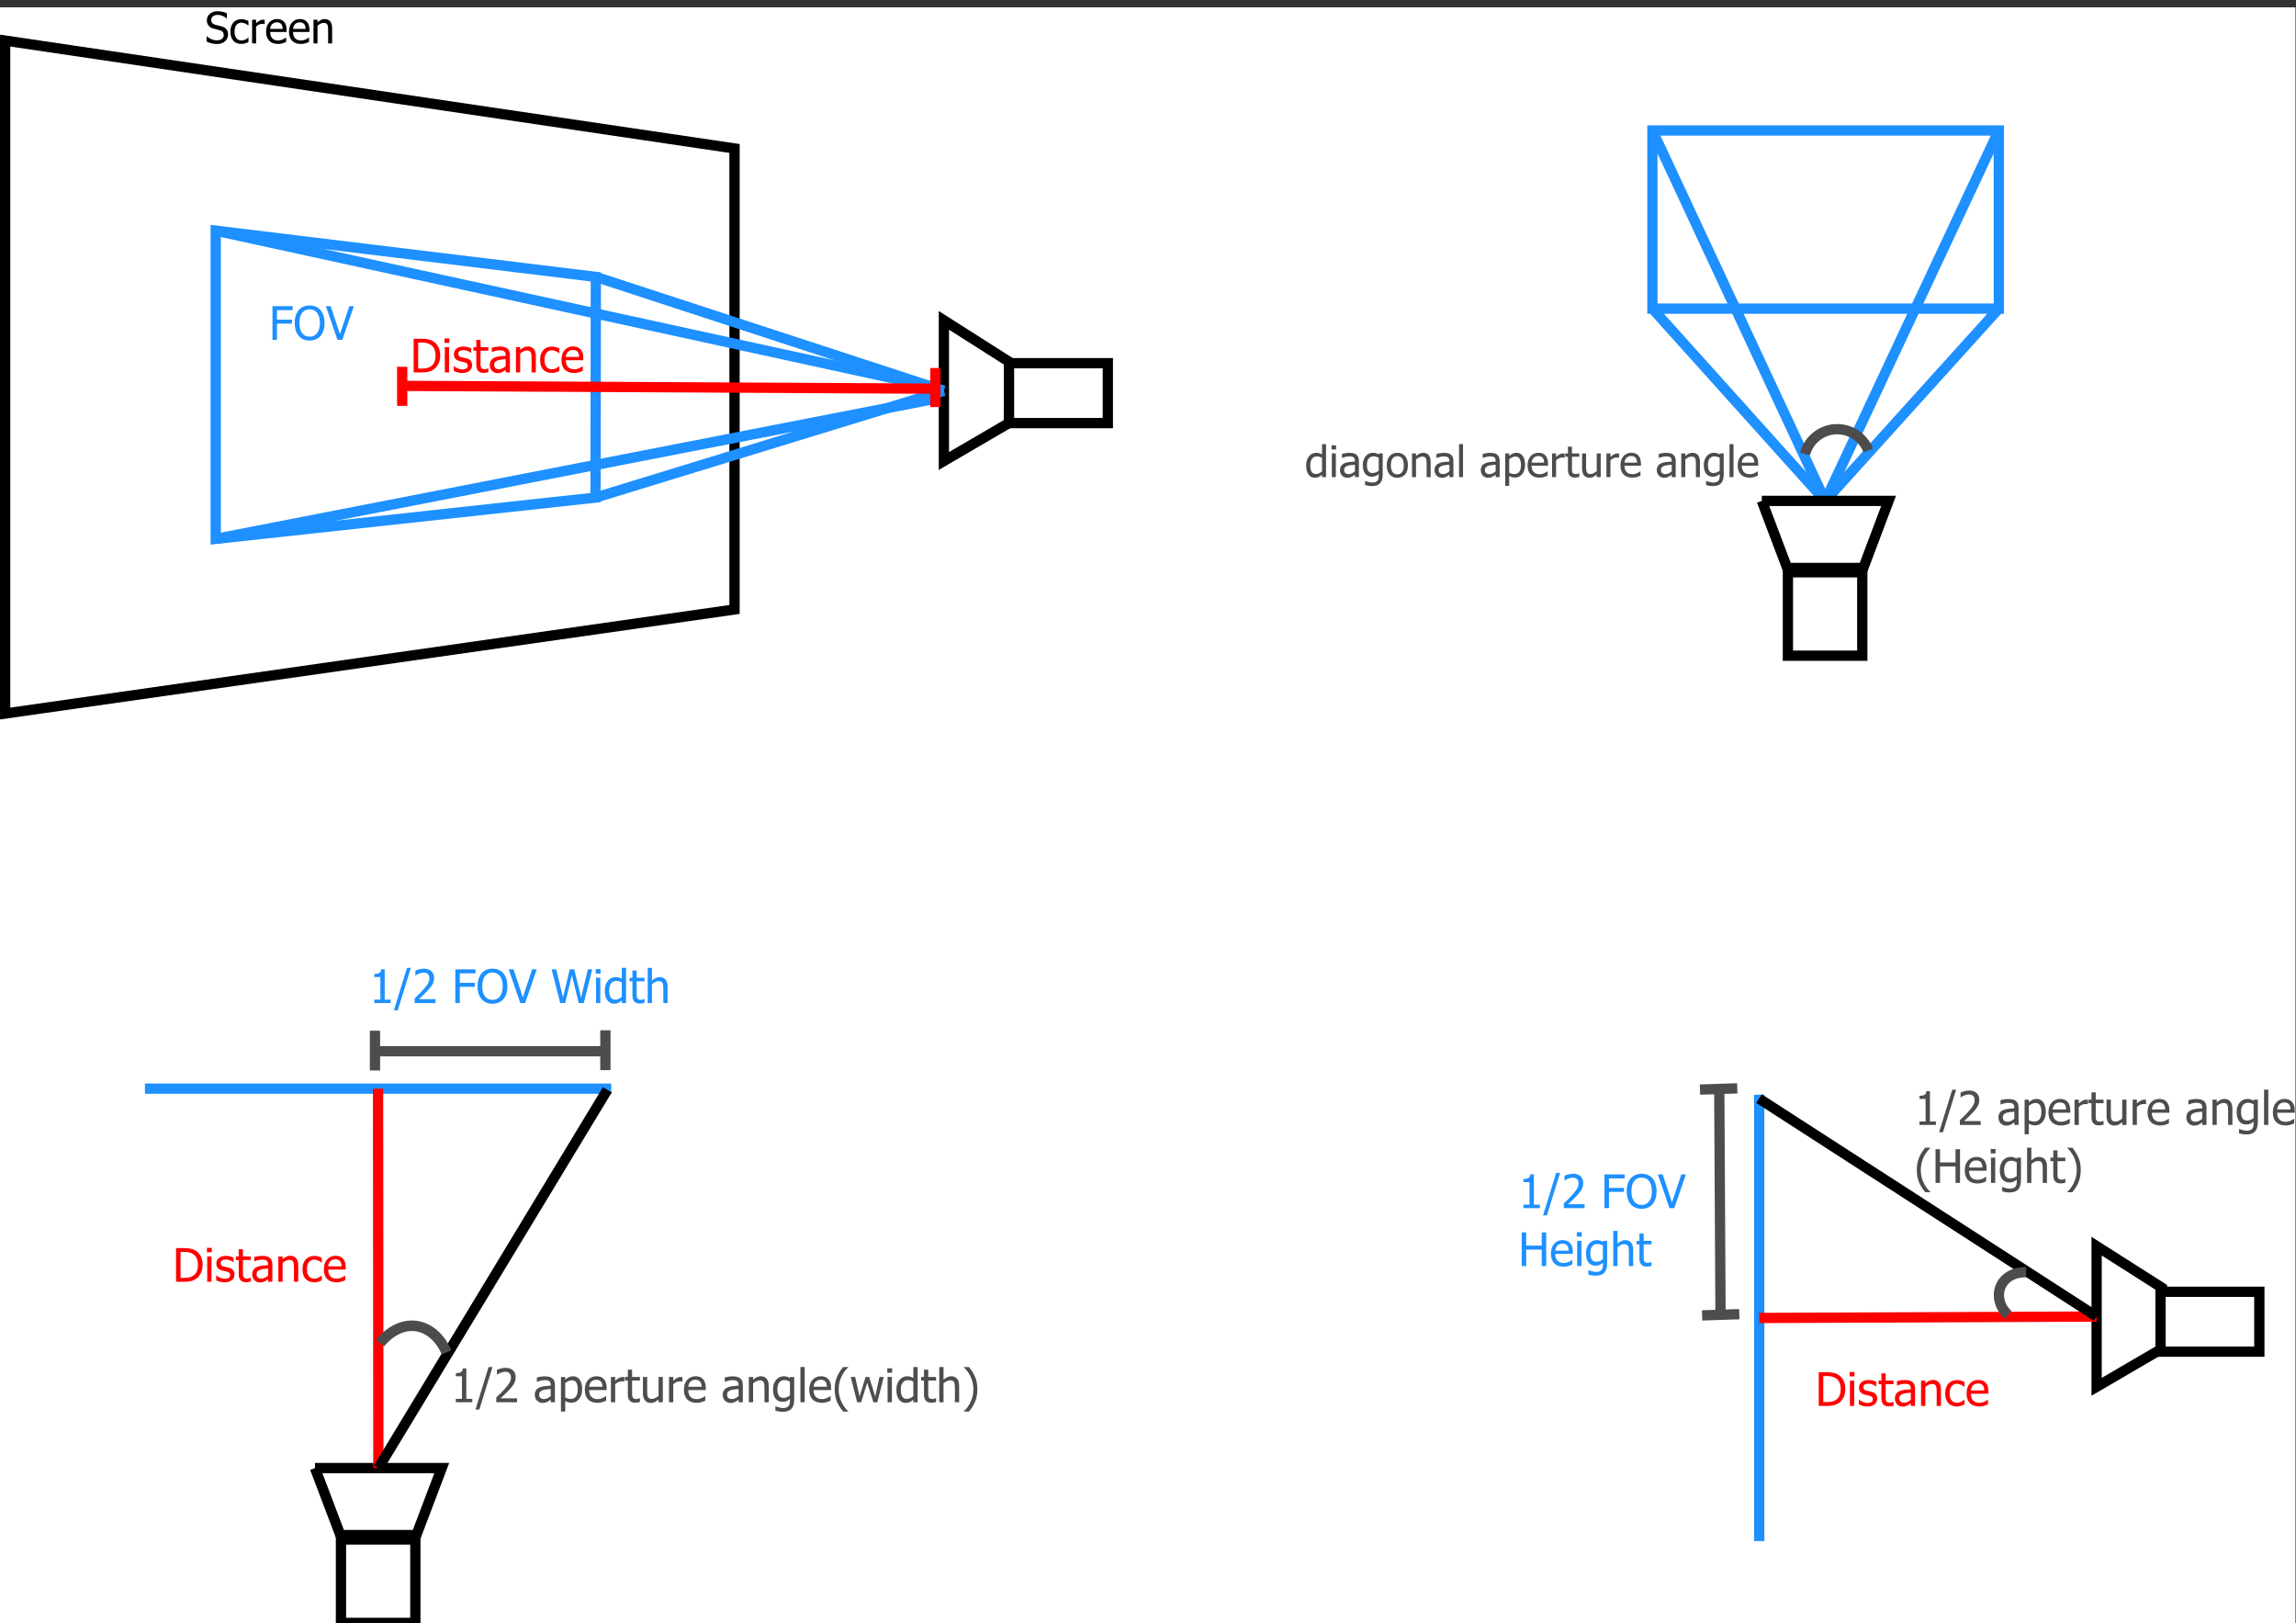 <?xml version="1.0" encoding="UTF-8" standalone="no"?>
<svg
   xmlns:dc="http://purl.org/dc/elements/1.1/"
   xmlns:cc="http://creativecommons.org/ns#"
   xmlns:rdf="http://www.w3.org/1999/02/22-rdf-syntax-ns#"
   xmlns:svg="http://www.w3.org/2000/svg"
   xmlns="http://www.w3.org/2000/svg"
   xmlns:xlink="http://www.w3.org/1999/xlink"
   xmlns:sodipodi="http://sodipodi.sourceforge.net/DTD/sodipodi-0.dtd"
   xmlns:inkscape="http://www.inkscape.org/namespaces/inkscape"
   width="447pt"
   height="316pt"
   viewBox="0 0 447 316"
   version="1.1"
   id="svg499"
   sodipodi:docname="distanceandangles.svg"
   inkscape:version="0.92.1 r15371">
  <rect x="0" y="0" width="447" height="316" fill="#333333" stroke="none"/>
  <sodipodi:namedview
     pagecolor="#ffffff"
     bordercolor="#666666"
     borderopacity="1"
     objecttolerance="10"
     gridtolerance="10"
     guidetolerance="10"
     inkscape:pageopacity="0"
     inkscape:pageshadow="2"
     inkscape:window-width="1920"
     inkscape:window-height="1017"
     id="namedview501"
     showgrid="false"
     inkscape:zoom="1.5842772"
     inkscape:cx="285.34753"
     inkscape:cy="202.71382"
     inkscape:window-x="1912"
     inkscape:window-y="-8"
     inkscape:window-maximized="1"
     inkscape:current-layer="surface364253" />
  <defs
     id="defs130">
    <g
       id="g128">
      <symbol
         overflow="visible"
         id="glyph0-0">
        <path
           style="stroke:none;"
           d="M 4.59 -5.785 L 1.539 -5.785 L 1.539 -3.934 L 4.465 -3.934 L 4.465 -3.16 L 1.539 -3.16 L 1.539 0 L 0.664 0 L 0.664 -6.559 L 4.59 -6.559 Z M 4.59 -5.785 "
           id="path2" />
      </symbol>
      <symbol
         overflow="visible"
         id="glyph0-1">
        <path
           style="stroke:none;"
           d="M 5.305 -5.809 C 5.551 -5.516 5.746 -5.16 5.887 -4.734 C 6.023 -4.309 6.094 -3.82 6.094 -3.277 C 6.094 -2.742 6.023 -2.262 5.891 -1.836 C 5.75 -1.406 5.555 -1.047 5.305 -0.758 C 5.031 -0.449 4.719 -0.227 4.367 -0.082 C 4.008 0.062 3.617 0.133 3.191 0.137 C 2.742 0.133 2.34 0.062 1.988 -0.086 C 1.629 -0.234 1.324 -0.457 1.074 -0.758 C 0.816 -1.047 0.625 -1.406 0.492 -1.832 C 0.355 -2.258 0.285 -2.738 0.289 -3.277 C 0.285 -3.824 0.355 -4.309 0.492 -4.73 C 0.629 -5.145 0.824 -5.504 1.078 -5.809 C 1.328 -6.094 1.633 -6.316 1.992 -6.469 C 2.348 -6.617 2.746 -6.691 3.191 -6.695 C 3.633 -6.691 4.035 -6.613 4.395 -6.461 C 4.754 -6.305 5.055 -6.086 5.305 -5.809 Z M 5.188 -3.277 C 5.184 -3.707 5.137 -4.094 5.043 -4.43 C 4.945 -4.766 4.812 -5.043 4.648 -5.266 C 4.469 -5.488 4.262 -5.656 4.02 -5.773 C 3.773 -5.883 3.496 -5.941 3.195 -5.945 C 2.875 -5.941 2.598 -5.887 2.363 -5.777 C 2.121 -5.668 1.914 -5.496 1.734 -5.266 C 1.562 -5.039 1.43 -4.758 1.336 -4.422 C 1.242 -4.082 1.195 -3.699 1.199 -3.277 C 1.195 -2.414 1.375 -1.758 1.738 -1.301 C 2.098 -0.844 2.582 -0.613 3.195 -0.617 C 3.797 -0.613 4.281 -0.844 4.645 -1.301 C 5.004 -1.758 5.184 -2.414 5.188 -3.277 Z M 5.188 -3.277 "
           id="path5" />
      </symbol>
      <symbol
         overflow="visible"
         id="glyph0-2">
        <path
           style="stroke:none;"
           d="M 5.418 -6.559 L 3.164 0 L 2.219 0 L -0.035 -6.559 L 0.898 -6.559 L 2.715 -1.113 L 4.531 -6.559 Z M 5.418 -6.559 "
           id="path8" />
      </symbol>
      <symbol
         overflow="visible"
         id="glyph0-3">
        <path
           style="stroke:none;"
           d="M 5.84 -3.273 C 5.836 -2.672 5.715 -2.133 5.473 -1.652 C 5.23 -1.168 4.906 -0.789 4.5 -0.523 C 4.164 -0.312 3.824 -0.176 3.484 -0.105 C 3.141 -0.035 2.703 0 2.176 0 L 0.664 0 L 0.664 -6.559 L 2.16 -6.559 C 2.773 -6.555 3.258 -6.508 3.609 -6.418 C 3.961 -6.324 4.258 -6.199 4.508 -6.039 C 4.926 -5.758 5.254 -5.387 5.488 -4.926 C 5.719 -4.461 5.836 -3.91 5.84 -3.273 Z M 4.93 -3.285 C 4.926 -3.789 4.844 -4.219 4.68 -4.578 C 4.512 -4.934 4.262 -5.215 3.934 -5.414 C 3.699 -5.555 3.453 -5.656 3.188 -5.719 C 2.922 -5.781 2.594 -5.812 2.203 -5.812 L 1.539 -5.812 L 1.539 -0.75 L 2.203 -0.75 C 2.59 -0.75 2.926 -0.777 3.219 -0.84 C 3.508 -0.898 3.777 -1.016 4.02 -1.184 C 4.32 -1.387 4.547 -1.66 4.699 -2.004 C 4.852 -2.348 4.926 -2.773 4.93 -3.285 Z M 4.93 -3.285 "
           id="path11" />
      </symbol>
      <symbol
         overflow="visible"
         id="glyph0-4">
        <path
           style="stroke:none;"
           d="M 1.445 0 L 0.617 0 L 0.617 -4.922 L 1.445 -4.922 Z M 1.504 -5.746 L 0.559 -5.746 L 0.559 -6.605 L 1.504 -6.605 Z M 1.504 -5.746 "
           id="path14" />
      </symbol>
      <symbol
         overflow="visible"
         id="glyph0-5">
        <path
           style="stroke:none;"
           d="M 1.93 0.117 C 1.598 0.117 1.293 0.074 1.008 -0.012 C 0.719 -0.098 0.48 -0.191 0.297 -0.297 L 0.297 -1.227 L 0.34 -1.227 C 0.41 -1.164 0.492 -1.102 0.586 -1.039 C 0.68 -0.969 0.805 -0.898 0.969 -0.828 C 1.105 -0.758 1.262 -0.703 1.434 -0.656 C 1.602 -0.605 1.777 -0.578 1.961 -0.582 C 2.09 -0.578 2.23 -0.594 2.383 -0.629 C 2.531 -0.656 2.645 -0.695 2.719 -0.746 C 2.82 -0.809 2.891 -0.883 2.938 -0.961 C 2.98 -1.035 3.004 -1.148 3.008 -1.305 C 3.004 -1.496 2.953 -1.645 2.848 -1.746 C 2.738 -1.848 2.547 -1.93 2.277 -2 C 2.172 -2.023 2.035 -2.055 1.863 -2.09 C 1.691 -2.125 1.531 -2.164 1.391 -2.207 C 1.012 -2.312 0.738 -2.48 0.57 -2.711 C 0.398 -2.938 0.316 -3.215 0.316 -3.539 C 0.316 -3.98 0.48 -4.34 0.816 -4.621 C 1.148 -4.898 1.598 -5.039 2.156 -5.039 C 2.426 -5.039 2.699 -5.004 2.977 -4.938 C 3.254 -4.867 3.484 -4.781 3.676 -4.684 L 3.676 -3.797 L 3.629 -3.797 C 3.414 -3.965 3.18 -4.098 2.922 -4.195 C 2.66 -4.289 2.398 -4.336 2.137 -4.34 C 1.859 -4.336 1.629 -4.277 1.445 -4.168 C 1.254 -4.051 1.16 -3.879 1.164 -3.648 C 1.16 -3.441 1.215 -3.289 1.328 -3.188 C 1.438 -3.086 1.617 -3 1.867 -2.938 C 1.988 -2.902 2.125 -2.871 2.281 -2.844 C 2.43 -2.809 2.59 -2.773 2.758 -2.734 C 3.121 -2.641 3.395 -2.488 3.578 -2.281 C 3.762 -2.066 3.855 -1.781 3.855 -1.418 C 3.855 -1.207 3.812 -1.004 3.73 -0.816 C 3.645 -0.621 3.523 -0.461 3.363 -0.332 C 3.184 -0.18 2.984 -0.07 2.766 0.004 C 2.543 0.078 2.262 0.117 1.93 0.117 Z M 1.93 0.117 "
           id="path17" />
      </symbol>
      <symbol
         overflow="visible"
         id="glyph0-6">
        <path
           style="stroke:none;"
           d="M 2.09 0.098 C 1.633 0.094 1.281 -0.031 1.031 -0.289 C 0.777 -0.543 0.648 -0.949 0.652 -1.508 L 0.652 -4.234 L 0.094 -4.234 L 0.094 -4.922 L 0.652 -4.922 L 0.652 -6.336 L 1.48 -6.336 L 1.48 -4.922 L 3.004 -4.922 L 3.004 -4.234 L 1.48 -4.234 L 1.48 -1.895 C 1.477 -1.641 1.48 -1.449 1.492 -1.316 C 1.5 -1.18 1.535 -1.055 1.594 -0.938 C 1.641 -0.836 1.719 -0.758 1.836 -0.707 C 1.945 -0.652 2.098 -0.625 2.293 -0.629 C 2.422 -0.625 2.551 -0.645 2.68 -0.688 C 2.805 -0.727 2.898 -0.762 2.957 -0.789 L 3.004 -0.789 L 3.004 -0.043 C 2.844 0.004 2.688 0.035 2.531 0.059 C 2.371 0.082 2.223 0.094 2.09 0.098 Z M 2.09 0.098 "
           id="path20" />
      </symbol>
      <symbol
         overflow="visible"
         id="glyph0-7">
        <path
           style="stroke:none;"
           d="M 3.348 -1.211 L 3.348 -2.578 C 3.148 -2.559 2.902 -2.531 2.602 -2.504 C 2.297 -2.469 2.051 -2.426 1.871 -2.375 C 1.648 -2.305 1.469 -2.203 1.324 -2.062 C 1.18 -1.922 1.105 -1.727 1.109 -1.48 C 1.105 -1.195 1.188 -0.98 1.348 -0.84 C 1.504 -0.691 1.734 -0.621 2.043 -0.625 C 2.305 -0.621 2.543 -0.676 2.754 -0.793 C 2.965 -0.902 3.16 -1.043 3.348 -1.211 Z M 3.348 -0.523 C 3.277 -0.469 3.188 -0.398 3.074 -0.312 C 2.961 -0.219 2.852 -0.148 2.75 -0.102 C 2.598 -0.023 2.457 0.031 2.324 0.074 C 2.188 0.113 1.996 0.133 1.75 0.137 C 1.543 0.133 1.352 0.094 1.172 0.02 C 0.988 -0.059 0.828 -0.16 0.691 -0.301 C 0.559 -0.434 0.449 -0.602 0.371 -0.801 C 0.289 -0.996 0.25 -1.203 0.254 -1.426 C 0.25 -1.762 0.324 -2.055 0.469 -2.297 C 0.613 -2.535 0.84 -2.723 1.156 -2.867 C 1.43 -2.992 1.758 -3.082 2.133 -3.129 C 2.508 -3.176 2.91 -3.211 3.348 -3.238 L 3.348 -3.398 C 3.344 -3.59 3.316 -3.742 3.258 -3.863 C 3.199 -3.98 3.117 -4.074 3.016 -4.141 C 2.906 -4.207 2.777 -4.25 2.625 -4.273 C 2.473 -4.293 2.316 -4.305 2.156 -4.309 C 1.961 -4.305 1.734 -4.277 1.48 -4.223 C 1.219 -4.164 0.961 -4.082 0.703 -3.973 L 0.656 -3.973 L 0.656 -4.816 C 0.809 -4.859 1.027 -4.906 1.312 -4.961 C 1.598 -5.012 1.879 -5.039 2.16 -5.039 C 2.492 -5.039 2.777 -5.012 3.012 -4.961 C 3.246 -4.906 3.453 -4.812 3.641 -4.676 C 3.812 -4.539 3.945 -4.363 4.039 -4.148 C 4.125 -3.934 4.172 -3.672 4.172 -3.367 L 4.172 0 L 3.348 0 Z M 3.348 -0.523 "
           id="path23" />
      </symbol>
      <symbol
         overflow="visible"
         id="glyph0-8">
        <path
           style="stroke:none;"
           d="M 4.469 0 L 3.641 0 L 3.641 -2.801 C 3.637 -3.027 3.625 -3.238 3.605 -3.434 C 3.582 -3.629 3.543 -3.785 3.48 -3.902 C 3.41 -4.027 3.316 -4.117 3.199 -4.18 C 3.078 -4.234 2.914 -4.266 2.707 -4.27 C 2.5 -4.266 2.285 -4.211 2.07 -4.102 C 1.848 -3.992 1.633 -3.848 1.426 -3.676 L 1.426 0 L 0.598 0 L 0.598 -4.922 L 1.426 -4.922 L 1.426 -4.375 C 1.668 -4.594 1.914 -4.762 2.156 -4.883 C 2.398 -4.996 2.652 -5.055 2.922 -5.059 C 3.402 -5.055 3.781 -4.895 4.059 -4.578 C 4.328 -4.258 4.465 -3.797 4.469 -3.195 Z M 4.469 0 "
           id="path26" />
      </symbol>
      <symbol
         overflow="visible"
         id="glyph0-9">
        <path
           style="stroke:none;"
           d="M 2.555 0.109 C 2.215 0.105 1.902 0.055 1.625 -0.047 C 1.34 -0.148 1.098 -0.305 0.898 -0.52 C 0.691 -0.727 0.535 -0.992 0.426 -1.316 C 0.312 -1.637 0.258 -2.016 0.262 -2.453 C 0.258 -2.883 0.316 -3.254 0.434 -3.57 C 0.551 -3.883 0.703 -4.148 0.898 -4.367 C 1.09 -4.578 1.332 -4.742 1.625 -4.859 C 1.91 -4.973 2.223 -5.031 2.555 -5.035 C 2.824 -5.031 3.082 -4.996 3.336 -4.922 C 3.586 -4.844 3.812 -4.754 4.008 -4.656 L 4.008 -3.727 L 3.961 -3.727 C 3.898 -3.773 3.82 -3.828 3.73 -3.898 C 3.637 -3.961 3.527 -4.027 3.398 -4.098 C 3.281 -4.152 3.145 -4.203 2.992 -4.25 C 2.832 -4.289 2.684 -4.312 2.543 -4.316 C 2.113 -4.312 1.766 -4.148 1.508 -3.828 C 1.242 -3.5 1.113 -3.043 1.117 -2.453 C 1.113 -1.871 1.238 -1.418 1.492 -1.094 C 1.742 -0.77 2.094 -0.609 2.543 -0.609 C 2.812 -0.609 3.066 -0.664 3.312 -0.773 C 3.555 -0.883 3.773 -1.027 3.961 -1.207 L 4.008 -1.207 L 4.008 -0.277 C 3.926 -0.234 3.82 -0.188 3.699 -0.137 C 3.574 -0.082 3.465 -0.043 3.367 -0.02 C 3.223 0.023 3.098 0.051 2.988 0.074 C 2.875 0.094 2.73 0.105 2.555 0.109 Z M 2.555 0.109 "
           id="path29" />
      </symbol>
      <symbol
         overflow="visible"
         id="glyph0-10">
        <path
           style="stroke:none;"
           d="M 2.734 0.113 C 1.949 0.109 1.34 -0.105 0.91 -0.547 C 0.473 -0.984 0.258 -1.613 0.262 -2.434 C 0.258 -3.23 0.469 -3.871 0.891 -4.348 C 1.309 -4.82 1.855 -5.055 2.539 -5.059 C 2.84 -5.055 3.109 -5.012 3.348 -4.926 C 3.578 -4.836 3.785 -4.699 3.965 -4.512 C 4.141 -4.324 4.277 -4.094 4.371 -3.82 C 4.465 -3.547 4.512 -3.215 4.512 -2.824 L 4.512 -2.375 L 1.102 -2.375 C 1.102 -1.797 1.242 -1.359 1.531 -1.062 C 1.816 -0.758 2.215 -0.609 2.727 -0.609 C 2.906 -0.609 3.086 -0.629 3.262 -0.668 C 3.434 -0.707 3.59 -0.758 3.734 -0.828 C 3.883 -0.891 4.012 -0.957 4.113 -1.023 C 4.215 -1.082 4.301 -1.141 4.371 -1.203 L 4.418 -1.203 L 4.418 -0.301 C 4.32 -0.258 4.199 -0.211 4.059 -0.156 C 3.914 -0.098 3.785 -0.055 3.672 -0.023 C 3.508 0.02 3.359 0.051 3.23 0.078 C 3.098 0.098 2.934 0.109 2.734 0.113 Z M 3.707 -3.008 C 3.695 -3.227 3.668 -3.422 3.625 -3.586 C 3.574 -3.746 3.508 -3.883 3.422 -3.996 C 3.324 -4.117 3.199 -4.211 3.051 -4.277 C 2.898 -4.34 2.711 -4.371 2.488 -4.375 C 2.266 -4.371 2.078 -4.336 1.926 -4.273 C 1.77 -4.203 1.629 -4.109 1.508 -3.988 C 1.379 -3.855 1.285 -3.711 1.223 -3.555 C 1.156 -3.395 1.117 -3.211 1.102 -3.008 Z M 3.707 -3.008 "
           id="path32" />
      </symbol>
      <symbol
         overflow="visible"
         id="glyph0-11">
        <path
           style="stroke:none;"
           d="M 4.195 0 L 0.996 0 L 0.996 -0.668 L 2.184 -0.668 L 2.184 -5.066 L 0.996 -5.066 L 0.996 -5.668 C 1.441 -5.664 1.77 -5.73 1.988 -5.859 C 2.199 -5.984 2.32 -6.223 2.348 -6.582 L 3.031 -6.582 L 3.031 -0.668 L 4.195 -0.668 Z M 4.195 0 "
           id="path35" />
      </symbol>
      <symbol
         overflow="visible"
         id="glyph0-12">
        <path
           style="stroke:none;"
           d="M 3.207 -6.855 L 0.641 1.426 L -0.105 1.426 L 2.449 -6.855 Z M 3.207 -6.855 "
           id="path38" />
      </symbol>
      <symbol
         overflow="visible"
         id="glyph0-13">
        <path
           style="stroke:none;"
           d="M 4.531 0 L 0.48 0 L 0.48 -0.922 C 0.77 -1.195 1.043 -1.461 1.305 -1.715 C 1.559 -1.965 1.812 -2.227 2.062 -2.504 C 2.562 -3.051 2.902 -3.492 3.082 -3.82 C 3.262 -4.148 3.352 -4.488 3.355 -4.848 C 3.352 -5.027 3.324 -5.188 3.27 -5.328 C 3.211 -5.461 3.133 -5.578 3.035 -5.672 C 2.934 -5.758 2.812 -5.82 2.68 -5.867 C 2.539 -5.906 2.391 -5.93 2.234 -5.934 C 2.074 -5.93 1.918 -5.91 1.758 -5.875 C 1.598 -5.832 1.445 -5.781 1.301 -5.727 C 1.176 -5.672 1.055 -5.613 0.941 -5.547 C 0.824 -5.473 0.73 -5.414 0.664 -5.367 L 0.617 -5.367 L 0.617 -6.301 C 0.797 -6.387 1.051 -6.477 1.375 -6.566 C 1.699 -6.648 2.008 -6.691 2.301 -6.695 C 2.906 -6.691 3.383 -6.527 3.734 -6.207 C 4.078 -5.879 4.254 -5.441 4.258 -4.891 C 4.254 -4.633 4.223 -4.395 4.164 -4.18 C 4.102 -3.961 4.02 -3.762 3.918 -3.578 C 3.805 -3.387 3.672 -3.195 3.523 -3.008 C 3.367 -2.816 3.207 -2.633 3.039 -2.453 C 2.762 -2.152 2.453 -1.84 2.117 -1.52 C 1.773 -1.191 1.504 -0.938 1.305 -0.754 L 4.531 -0.754 Z M 4.531 0 "
           id="path41" />
      </symbol>
      <symbol
         overflow="visible"
         id="glyph0-14">
        <path
           style="stroke:none;"
           d=""
           id="path44" />
      </symbol>
      <symbol
         overflow="visible"
         id="glyph0-15">
        <path
           style="stroke:none;"
           d="M 8.023 -6.559 L 6.375 0 L 5.395 0 L 4.059 -5.445 L 2.754 0 L 1.793 0 L 0.113 -6.559 L 1.008 -6.559 L 2.332 -1.105 L 3.645 -6.559 L 4.531 -6.559 L 5.855 -1.055 L 7.168 -6.559 Z M 8.023 -6.559 "
           id="path47" />
      </symbol>
      <symbol
         overflow="visible"
         id="glyph0-16">
        <path
           style="stroke:none;"
           d="M 4.387 0 L 3.559 0 L 3.559 -0.504 C 3.426 -0.395 3.316 -0.305 3.227 -0.234 C 3.129 -0.164 3.02 -0.098 2.895 -0.039 C 2.777 0.016 2.652 0.055 2.527 0.09 C 2.398 0.117 2.254 0.133 2.09 0.137 C 1.82 0.133 1.57 0.082 1.344 -0.031 C 1.113 -0.141 0.922 -0.305 0.766 -0.52 C 0.602 -0.734 0.477 -1.004 0.391 -1.324 C 0.301 -1.641 0.258 -2.004 0.262 -2.422 C 0.258 -2.852 0.312 -3.227 0.426 -3.543 C 0.535 -3.859 0.691 -4.137 0.891 -4.371 C 1.07 -4.582 1.285 -4.75 1.539 -4.875 C 1.793 -4.996 2.059 -5.055 2.34 -5.059 C 2.582 -5.055 2.797 -5.027 2.984 -4.977 C 3.164 -4.918 3.355 -4.836 3.559 -4.723 L 3.559 -6.855 L 4.387 -6.855 Z M 3.559 -1.199 L 3.559 -4.035 C 3.348 -4.133 3.164 -4.203 3.004 -4.242 C 2.84 -4.281 2.664 -4.301 2.477 -4.301 C 2.047 -4.301 1.711 -4.141 1.473 -3.82 C 1.23 -3.5 1.113 -3.039 1.113 -2.441 C 1.113 -1.859 1.203 -1.418 1.391 -1.113 C 1.57 -0.805 1.867 -0.648 2.281 -0.652 C 2.496 -0.648 2.715 -0.699 2.938 -0.801 C 3.156 -0.898 3.363 -1.031 3.559 -1.199 Z M 3.559 -1.199 "
           id="path50" />
      </symbol>
      <symbol
         overflow="visible"
         id="glyph0-17">
        <path
           style="stroke:none;"
           d="M 4.469 0 L 3.641 0 L 3.641 -2.801 C 3.637 -3.027 3.625 -3.238 3.605 -3.434 C 3.582 -3.629 3.543 -3.785 3.48 -3.902 C 3.41 -4.027 3.316 -4.117 3.199 -4.18 C 3.078 -4.234 2.914 -4.266 2.707 -4.27 C 2.5 -4.266 2.285 -4.211 2.07 -4.102 C 1.848 -3.992 1.633 -3.848 1.426 -3.676 L 1.426 0 L 0.598 0 L 0.598 -6.855 L 1.426 -6.855 L 1.426 -4.375 C 1.668 -4.594 1.914 -4.762 2.156 -4.883 C 2.398 -4.996 2.652 -5.055 2.922 -5.059 C 3.402 -5.055 3.781 -4.895 4.059 -4.578 C 4.328 -4.258 4.465 -3.797 4.469 -3.195 Z M 4.469 0 "
           id="path53" />
      </symbol>
      <symbol
         overflow="visible"
         id="glyph0-18">
        <path
           style="stroke:none;"
           d="M 4.727 -2.59 C 4.723 -1.77 4.527 -1.117 4.137 -0.633 C 3.746 -0.148 3.25 0.094 2.652 0.098 C 2.406 0.094 2.191 0.066 2.004 0.012 C 1.816 -0.043 1.621 -0.129 1.426 -0.246 L 1.426 1.816 L 0.598 1.816 L 0.598 -4.922 L 1.426 -4.922 L 1.426 -4.406 C 1.629 -4.59 1.859 -4.742 2.109 -4.871 C 2.359 -4.992 2.633 -5.055 2.934 -5.059 C 3.496 -5.055 3.938 -4.832 4.254 -4.387 C 4.566 -3.938 4.723 -3.34 4.727 -2.59 Z M 3.871 -2.5 C 3.867 -3.059 3.777 -3.492 3.602 -3.805 C 3.422 -4.109 3.133 -4.266 2.73 -4.27 C 2.496 -4.266 2.27 -4.215 2.051 -4.113 C 1.832 -4.008 1.621 -3.871 1.426 -3.711 L 1.426 -0.922 C 1.641 -0.812 1.828 -0.742 1.984 -0.703 C 2.137 -0.664 2.312 -0.645 2.516 -0.648 C 2.941 -0.645 3.277 -0.801 3.516 -1.117 C 3.75 -1.43 3.867 -1.891 3.871 -2.5 Z M 3.871 -2.5 "
           id="path56" />
      </symbol>
      <symbol
         overflow="visible"
         id="glyph0-19">
        <path
           style="stroke:none;"
           d="M 3.207 -4.031 L 3.164 -4.031 C 3.102 -4.047 3.035 -4.055 2.965 -4.062 C 2.895 -4.062 2.812 -4.066 2.719 -4.07 C 2.492 -4.066 2.27 -4.02 2.051 -3.926 C 1.832 -3.828 1.621 -3.684 1.426 -3.492 L 1.426 0 L 0.598 0 L 0.598 -4.922 L 1.426 -4.922 L 1.426 -4.191 C 1.727 -4.453 1.992 -4.641 2.219 -4.754 C 2.441 -4.863 2.66 -4.922 2.871 -4.922 C 2.957 -4.922 3.02 -4.918 3.062 -4.914 C 3.105 -4.91 3.152 -4.902 3.207 -4.895 Z M 3.207 -4.031 "
           id="path59" />
      </symbol>
      <symbol
         overflow="visible"
         id="glyph0-20">
        <path
           style="stroke:none;"
           d="M 4.434 0 L 3.605 0 L 3.605 -0.547 C 3.348 -0.32 3.105 -0.152 2.879 -0.035 C 2.645 0.078 2.391 0.133 2.109 0.137 C 1.895 0.133 1.691 0.098 1.504 0.031 C 1.312 -0.039 1.148 -0.148 1.008 -0.305 C 0.867 -0.453 0.758 -0.645 0.68 -0.879 C 0.602 -1.113 0.562 -1.395 0.562 -1.727 L 0.562 -4.922 L 1.391 -4.922 L 1.391 -2.121 C 1.387 -1.855 1.398 -1.637 1.418 -1.469 C 1.438 -1.293 1.48 -1.145 1.551 -1.02 C 1.617 -0.891 1.707 -0.797 1.824 -0.738 C 1.938 -0.68 2.105 -0.648 2.328 -0.652 C 2.523 -0.648 2.738 -0.707 2.973 -0.824 C 3.199 -0.938 3.41 -1.078 3.605 -1.246 L 3.605 -4.922 L 4.434 -4.922 Z M 4.434 0 "
           id="path62" />
      </symbol>
      <symbol
         overflow="visible"
         id="glyph0-21">
        <path
           style="stroke:none;"
           d="M 3.559 -1.336 L 3.559 -4.035 C 3.348 -4.133 3.16 -4.203 2.988 -4.25 C 2.812 -4.289 2.637 -4.312 2.469 -4.312 C 2.043 -4.312 1.711 -4.156 1.473 -3.848 C 1.23 -3.539 1.113 -3.098 1.113 -2.523 C 1.113 -1.977 1.203 -1.562 1.387 -1.277 C 1.57 -0.992 1.867 -0.848 2.281 -0.852 C 2.492 -0.848 2.715 -0.891 2.945 -0.977 C 3.168 -1.059 3.371 -1.18 3.559 -1.336 Z M 0.777 0.789 C 0.828 0.809 0.91 0.84 1.02 0.883 C 1.129 0.918 1.25 0.957 1.391 0.996 C 1.539 1.035 1.68 1.066 1.812 1.09 C 1.938 1.113 2.082 1.125 2.238 1.125 C 2.492 1.125 2.707 1.09 2.887 1.023 C 3.062 0.953 3.203 0.859 3.305 0.738 C 3.398 0.617 3.461 0.477 3.5 0.32 C 3.535 0.16 3.555 -0.016 3.559 -0.219 L 3.559 -0.652 C 3.332 -0.453 3.113 -0.309 2.902 -0.219 C 2.684 -0.125 2.418 -0.082 2.098 -0.082 C 1.535 -0.082 1.086 -0.289 0.758 -0.707 C 0.422 -1.125 0.258 -1.727 0.262 -2.508 C 0.258 -2.914 0.316 -3.273 0.434 -3.594 C 0.547 -3.906 0.699 -4.176 0.895 -4.398 C 1.078 -4.605 1.297 -4.77 1.551 -4.887 C 1.801 -5 2.062 -5.055 2.336 -5.059 C 2.59 -5.055 2.809 -5.027 2.996 -4.969 C 3.18 -4.906 3.367 -4.82 3.559 -4.711 L 3.609 -4.922 L 4.387 -4.922 L 4.387 -0.559 C 4.383 0.277 4.199 0.887 3.84 1.277 C 3.473 1.668 2.918 1.863 2.172 1.863 C 1.93 1.863 1.684 1.844 1.434 1.805 C 1.18 1.766 0.945 1.715 0.73 1.652 L 0.73 0.789 Z M 0.777 0.789 "
           id="path65" />
      </symbol>
      <symbol
         overflow="visible"
         id="glyph0-22">
        <path
           style="stroke:none;"
           d="M 1.445 0 L 0.617 0 L 0.617 -6.855 L 1.445 -6.855 Z M 1.445 0 "
           id="path68" />
      </symbol>
      <symbol
         overflow="visible"
         id="glyph0-23">
        <path
           style="stroke:none;"
           d="M 3.129 1.816 L 2.121 1.816 C 1.605 1.207 1.203 0.566 0.914 -0.113 C 0.621 -0.789 0.473 -1.594 0.477 -2.52 C 0.473 -3.426 0.617 -4.223 0.91 -4.91 C 1.195 -5.598 1.602 -6.246 2.121 -6.855 L 3.129 -6.855 L 3.129 -6.812 C 2.887 -6.594 2.656 -6.344 2.445 -6.066 C 2.227 -5.785 2.027 -5.461 1.848 -5.09 C 1.668 -4.727 1.523 -4.328 1.414 -3.895 C 1.301 -3.457 1.246 -3 1.25 -2.52 C 1.246 -2.016 1.301 -1.555 1.41 -1.141 C 1.516 -0.723 1.66 -0.328 1.848 0.047 C 2.02 0.406 2.223 0.73 2.449 1.027 C 2.676 1.316 2.902 1.566 3.129 1.77 Z M 3.129 1.816 "
           id="path71" />
      </symbol>
      <symbol
         overflow="visible"
         id="glyph0-24">
        <path
           style="stroke:none;"
           d="M 6.566 -4.922 L 5.316 0 L 4.551 0 L 3.348 -3.793 L 2.156 0 L 1.391 0 L 0.133 -4.922 L 0.996 -4.922 L 1.863 -1.109 L 3.031 -4.922 L 3.715 -4.922 L 4.914 -1.109 L 5.73 -4.922 Z M 6.566 -4.922 "
           id="path74" />
      </symbol>
      <symbol
         overflow="visible"
         id="glyph0-25">
        <path
           style="stroke:none;"
           d="M 2.977 -2.52 C 2.977 -1.613 2.828 -0.816 2.539 -0.129 C 2.246 0.559 1.848 1.207 1.336 1.816 L 0.324 1.816 L 0.324 1.77 C 0.547 1.566 0.777 1.316 1.008 1.023 C 1.234 0.727 1.434 0.402 1.609 0.047 C 1.789 -0.328 1.934 -0.727 2.043 -1.152 C 2.148 -1.57 2.203 -2.027 2.203 -2.52 C 2.203 -3.004 2.148 -3.461 2.039 -3.895 C 1.93 -4.324 1.785 -4.723 1.609 -5.09 C 1.426 -5.453 1.223 -5.781 1 -6.07 C 0.77 -6.359 0.543 -6.605 0.324 -6.812 L 0.324 -6.855 L 1.336 -6.855 C 1.844 -6.246 2.242 -5.598 2.539 -4.918 C 2.828 -4.23 2.977 -3.434 2.977 -2.52 Z M 2.977 -2.52 "
           id="path77" />
      </symbol>
      <symbol
         overflow="visible"
         id="glyph0-26">
        <path
           style="stroke:none;"
           d="M 5.43 0 L 4.555 0 L 4.555 -3.211 L 1.539 -3.211 L 1.539 0 L 0.664 0 L 0.664 -6.559 L 1.539 -6.559 L 1.539 -3.988 L 4.555 -3.988 L 4.555 -6.559 L 5.43 -6.559 Z M 5.43 0 "
           id="path80" />
      </symbol>
      <symbol
         overflow="visible"
         id="glyph1-0">
        <path
           style="stroke:none;"
           d="M 2.336 0.113 C 1.887 0.109 1.508 0.066 1.199 -0.023 C 0.883 -0.117 0.59 -0.23 0.316 -0.367 L 0.316 -1.391 L 0.375 -1.391 C 0.645 -1.133 0.949 -0.938 1.293 -0.801 C 1.633 -0.66 1.961 -0.59 2.281 -0.594 C 2.727 -0.59 3.07 -0.684 3.305 -0.875 C 3.535 -1.062 3.648 -1.312 3.652 -1.621 C 3.648 -1.867 3.59 -2.066 3.469 -2.223 C 3.344 -2.371 3.148 -2.484 2.891 -2.562 C 2.695 -2.617 2.523 -2.664 2.371 -2.699 C 2.211 -2.734 2.016 -2.781 1.781 -2.844 C 1.566 -2.898 1.375 -2.969 1.207 -3.055 C 1.039 -3.137 0.891 -3.25 0.766 -3.391 C 0.637 -3.523 0.539 -3.684 0.469 -3.867 C 0.398 -4.047 0.363 -4.258 0.363 -4.5 C 0.363 -5 0.555 -5.418 0.945 -5.754 C 1.328 -6.09 1.824 -6.258 2.434 -6.262 C 2.773 -6.258 3.102 -6.223 3.41 -6.156 C 3.715 -6.086 3.996 -5.988 4.262 -5.863 L 4.262 -4.887 L 4.199 -4.887 C 4 -5.062 3.75 -5.215 3.445 -5.352 C 3.141 -5.484 2.82 -5.555 2.484 -5.555 C 2.105 -5.555 1.797 -5.465 1.566 -5.285 C 1.328 -5.105 1.211 -4.871 1.215 -4.586 C 1.211 -4.324 1.281 -4.117 1.422 -3.965 C 1.559 -3.809 1.758 -3.695 2.02 -3.625 C 2.191 -3.574 2.402 -3.52 2.656 -3.465 C 2.902 -3.402 3.109 -3.352 3.277 -3.305 C 3.699 -3.172 4.012 -2.973 4.207 -2.715 C 4.402 -2.449 4.5 -2.129 4.5 -1.75 C 4.5 -1.508 4.449 -1.27 4.352 -1.039 C 4.254 -0.805 4.117 -0.609 3.945 -0.445 C 3.742 -0.266 3.52 -0.125 3.27 -0.031 C 3.02 0.066 2.707 0.109 2.336 0.113 Z M 2.336 0.113 "
           id="path83" />
      </symbol>
      <symbol
         overflow="visible"
         id="glyph1-1">
        <path
           style="stroke:none;"
           d="M 2.395 0.102 C 2.078 0.098 1.789 0.055 1.523 -0.043 C 1.258 -0.137 1.031 -0.285 0.844 -0.488 C 0.652 -0.684 0.504 -0.934 0.398 -1.234 C 0.293 -1.535 0.238 -1.891 0.242 -2.301 C 0.238 -2.703 0.293 -3.051 0.406 -3.348 C 0.512 -3.637 0.66 -3.887 0.844 -4.094 C 1.023 -4.293 1.246 -4.445 1.52 -4.555 C 1.789 -4.66 2.082 -4.715 2.395 -4.719 C 2.645 -4.715 2.887 -4.68 3.125 -4.609 C 3.359 -4.535 3.57 -4.453 3.758 -4.363 L 3.758 -3.492 L 3.711 -3.492 C 3.652 -3.539 3.582 -3.59 3.5 -3.652 C 3.41 -3.711 3.305 -3.773 3.184 -3.84 C 3.074 -3.891 2.949 -3.941 2.805 -3.984 C 2.656 -4.023 2.516 -4.043 2.383 -4.047 C 1.98 -4.043 1.656 -3.891 1.414 -3.59 C 1.168 -3.281 1.047 -2.852 1.051 -2.301 C 1.047 -1.754 1.164 -1.328 1.402 -1.027 C 1.633 -0.719 1.961 -0.566 2.383 -0.57 C 2.633 -0.566 2.875 -0.621 3.105 -0.727 C 3.332 -0.828 3.531 -0.961 3.711 -1.133 L 3.758 -1.133 L 3.758 -0.262 C 3.676 -0.223 3.582 -0.18 3.469 -0.129 C 3.352 -0.078 3.246 -0.039 3.156 -0.016 C 3.02 0.023 2.902 0.051 2.801 0.07 C 2.695 0.09 2.559 0.098 2.395 0.102 Z M 2.395 0.102 "
           id="path86" />
      </symbol>
      <symbol
         overflow="visible"
         id="glyph1-2">
        <path
           style="stroke:none;"
           d="M 3.008 -3.777 L 2.965 -3.777 C 2.906 -3.793 2.844 -3.805 2.781 -3.809 C 2.715 -3.812 2.637 -3.812 2.547 -3.816 C 2.336 -3.812 2.129 -3.77 1.922 -3.68 C 1.715 -3.586 1.52 -3.449 1.34 -3.273 L 1.34 0 L 0.562 0 L 0.562 -4.613 L 1.34 -4.613 L 1.34 -3.926 C 1.617 -4.176 1.863 -4.352 2.078 -4.457 C 2.285 -4.559 2.488 -4.609 2.691 -4.613 C 2.77 -4.609 2.832 -4.609 2.871 -4.605 C 2.91 -4.602 2.953 -4.594 3.008 -4.586 Z M 3.008 -3.777 "
           id="path89" />
      </symbol>
      <symbol
         overflow="visible"
         id="glyph1-3">
        <path
           style="stroke:none;"
           d="M 2.562 0.105 C 1.824 0.105 1.254 -0.102 0.852 -0.516 C 0.441 -0.93 0.238 -1.516 0.242 -2.281 C 0.238 -3.027 0.438 -3.625 0.832 -4.074 C 1.227 -4.516 1.742 -4.738 2.379 -4.742 C 2.664 -4.738 2.914 -4.699 3.137 -4.617 C 3.355 -4.531 3.551 -4.398 3.715 -4.227 C 3.879 -4.047 4.004 -3.832 4.094 -3.582 C 4.18 -3.324 4.223 -3.016 4.227 -2.648 L 4.227 -2.227 L 1.031 -2.227 C 1.031 -1.688 1.164 -1.277 1.434 -0.996 C 1.703 -0.711 2.078 -0.566 2.555 -0.57 C 2.727 -0.566 2.895 -0.586 3.059 -0.625 C 3.223 -0.66 3.367 -0.711 3.5 -0.777 C 3.637 -0.836 3.758 -0.898 3.855 -0.961 C 3.949 -1.02 4.027 -1.074 4.098 -1.129 L 4.141 -1.129 L 4.141 -0.281 C 4.047 -0.242 3.934 -0.195 3.801 -0.145 C 3.664 -0.09 3.543 -0.047 3.441 -0.02 C 3.285 0.023 3.148 0.051 3.027 0.074 C 2.902 0.094 2.746 0.105 2.562 0.105 Z M 3.473 -2.82 C 3.465 -3.023 3.441 -3.203 3.398 -3.359 C 3.352 -3.508 3.285 -3.637 3.207 -3.746 C 3.113 -3.855 3 -3.945 2.859 -4.008 C 2.719 -4.07 2.543 -4.102 2.332 -4.102 C 2.125 -4.102 1.949 -4.07 1.805 -4.008 C 1.66 -3.945 1.527 -3.855 1.414 -3.738 C 1.293 -3.613 1.207 -3.477 1.148 -3.332 C 1.086 -3.184 1.047 -3.012 1.031 -2.82 Z M 3.473 -2.82 "
           id="path92" />
      </symbol>
      <symbol
         overflow="visible"
         id="glyph1-4">
        <path
           style="stroke:none;"
           d="M 4.188 0 L 3.41 0 L 3.41 -2.625 C 3.41 -2.836 3.398 -3.031 3.379 -3.219 C 3.355 -3.398 3.316 -3.547 3.262 -3.66 C 3.195 -3.773 3.105 -3.859 2.996 -3.914 C 2.879 -3.969 2.727 -3.996 2.535 -4 C 2.34 -3.996 2.141 -3.945 1.938 -3.844 C 1.73 -3.742 1.531 -3.609 1.34 -3.445 L 1.34 0 L 0.562 0 L 0.562 -4.613 L 1.34 -4.613 L 1.34 -4.102 C 1.566 -4.305 1.793 -4.461 2.023 -4.574 C 2.246 -4.684 2.484 -4.738 2.738 -4.742 C 3.188 -4.738 3.543 -4.59 3.801 -4.293 C 4.055 -3.992 4.184 -3.559 4.188 -2.992 Z M 4.188 0 "
           id="path95" />
      </symbol>
      <symbol
         overflow="visible"
         id="glyph1-5">
        <path
           style="stroke:none;"
           d="M 4.113 0 L 3.336 0 L 3.336 -0.473 C 3.211 -0.367 3.109 -0.281 3.023 -0.219 C 2.934 -0.148 2.828 -0.09 2.715 -0.039 C 2.598 0.016 2.484 0.055 2.367 0.086 C 2.25 0.113 2.113 0.129 1.957 0.129 C 1.707 0.129 1.473 0.078 1.262 -0.027 C 1.043 -0.133 0.863 -0.285 0.719 -0.488 C 0.566 -0.688 0.449 -0.938 0.367 -1.238 C 0.281 -1.535 0.238 -1.879 0.242 -2.27 C 0.238 -2.672 0.293 -3.023 0.398 -3.32 C 0.504 -3.613 0.648 -3.871 0.836 -4.098 C 1 -4.293 1.203 -4.453 1.441 -4.57 C 1.68 -4.684 1.93 -4.738 2.191 -4.742 C 2.422 -4.738 2.621 -4.715 2.793 -4.664 C 2.961 -4.609 3.141 -4.527 3.336 -4.426 L 3.336 -6.426 L 4.113 -6.426 Z M 3.336 -1.125 L 3.336 -3.781 C 3.141 -3.871 2.969 -3.938 2.816 -3.977 C 2.664 -4.012 2.5 -4.031 2.32 -4.031 C 1.922 -4.031 1.609 -3.879 1.383 -3.582 C 1.156 -3.277 1.043 -2.848 1.043 -2.289 C 1.043 -1.742 1.129 -1.324 1.305 -1.039 C 1.477 -0.75 1.754 -0.609 2.141 -0.609 C 2.34 -0.609 2.547 -0.652 2.754 -0.746 C 2.957 -0.836 3.148 -0.965 3.336 -1.125 Z M 3.336 -1.125 "
           id="path98" />
      </symbol>
      <symbol
         overflow="visible"
         id="glyph1-6">
        <path
           style="stroke:none;"
           d="M 1.355 0 L 0.578 0 L 0.578 -4.613 L 1.355 -4.613 Z M 1.406 -5.383 L 0.523 -5.383 L 0.523 -6.191 L 1.406 -6.191 Z M 1.406 -5.383 "
           id="path101" />
      </symbol>
      <symbol
         overflow="visible"
         id="glyph1-7">
        <path
           style="stroke:none;"
           d="M 3.137 -1.137 L 3.137 -2.414 C 2.949 -2.398 2.719 -2.375 2.438 -2.348 C 2.156 -2.316 1.926 -2.277 1.754 -2.227 C 1.543 -2.16 1.375 -2.062 1.242 -1.934 C 1.105 -1.801 1.035 -1.617 1.039 -1.387 C 1.035 -1.121 1.109 -0.922 1.262 -0.789 C 1.41 -0.652 1.629 -0.586 1.918 -0.586 C 2.16 -0.586 2.383 -0.637 2.582 -0.746 C 2.777 -0.848 2.961 -0.98 3.137 -1.137 Z M 3.137 -0.492 C 3.07 -0.445 2.988 -0.379 2.883 -0.293 C 2.777 -0.207 2.676 -0.141 2.578 -0.094 C 2.438 -0.023 2.301 0.031 2.176 0.07 C 2.043 0.109 1.867 0.129 1.641 0.129 C 1.449 0.129 1.266 0.09 1.098 0.02 C 0.926 -0.051 0.777 -0.148 0.648 -0.281 C 0.52 -0.406 0.418 -0.562 0.348 -0.75 C 0.27 -0.934 0.234 -1.129 0.238 -1.34 C 0.234 -1.656 0.301 -1.926 0.441 -2.152 C 0.574 -2.371 0.789 -2.551 1.082 -2.688 C 1.336 -2.805 1.641 -2.887 1.996 -2.934 C 2.348 -2.977 2.727 -3.012 3.137 -3.035 L 3.137 -3.184 C 3.133 -3.363 3.105 -3.512 3.055 -3.621 C 2.996 -3.73 2.922 -3.816 2.824 -3.883 C 2.723 -3.941 2.602 -3.984 2.461 -4.008 C 2.316 -4.027 2.168 -4.035 2.02 -4.039 C 1.836 -4.035 1.625 -4.008 1.387 -3.957 C 1.141 -3.902 0.898 -3.828 0.66 -3.727 L 0.617 -3.727 L 0.617 -4.512 C 0.754 -4.551 0.961 -4.594 1.23 -4.648 C 1.496 -4.695 1.758 -4.723 2.023 -4.723 C 2.336 -4.723 2.605 -4.695 2.824 -4.648 C 3.043 -4.594 3.238 -4.508 3.41 -4.383 C 3.578 -4.254 3.703 -4.09 3.785 -3.891 C 3.867 -3.688 3.906 -3.441 3.91 -3.156 L 3.91 0 L 3.137 0 Z M 3.137 -0.492 "
           id="path104" />
      </symbol>
      <symbol
         overflow="visible"
         id="glyph1-8">
        <path
           style="stroke:none;"
           d="M 3.336 -1.25 L 3.336 -3.781 C 3.141 -3.871 2.965 -3.938 2.801 -3.98 C 2.637 -4.02 2.473 -4.043 2.312 -4.043 C 1.918 -4.043 1.609 -3.898 1.383 -3.609 C 1.156 -3.32 1.043 -2.906 1.043 -2.367 C 1.043 -1.852 1.129 -1.461 1.301 -1.195 C 1.473 -0.93 1.75 -0.797 2.141 -0.797 C 2.336 -0.797 2.543 -0.836 2.762 -0.914 C 2.973 -0.992 3.164 -1.102 3.336 -1.25 Z M 0.727 0.738 C 0.777 0.762 0.852 0.789 0.957 0.828 C 1.055 0.859 1.172 0.895 1.305 0.934 C 1.445 0.965 1.578 0.996 1.699 1.02 C 1.82 1.043 1.953 1.055 2.098 1.055 C 2.336 1.055 2.539 1.02 2.707 0.957 C 2.871 0.891 3 0.805 3.098 0.695 C 3.184 0.578 3.246 0.445 3.281 0.301 C 3.316 0.148 3.332 -0.016 3.336 -0.207 L 3.336 -0.609 C 3.125 -0.43 2.922 -0.293 2.719 -0.207 C 2.516 -0.117 2.262 -0.074 1.965 -0.078 C 1.434 -0.074 1.016 -0.27 0.707 -0.664 C 0.395 -1.051 0.238 -1.613 0.242 -2.352 C 0.238 -2.727 0.293 -3.066 0.402 -3.367 C 0.508 -3.66 0.652 -3.91 0.84 -4.121 C 1.008 -4.316 1.215 -4.469 1.453 -4.578 C 1.688 -4.684 1.93 -4.738 2.188 -4.742 C 2.422 -4.738 2.629 -4.711 2.809 -4.656 C 2.98 -4.598 3.156 -4.516 3.336 -4.414 L 3.383 -4.613 L 4.113 -4.613 L 4.113 -0.523 C 4.113 0.258 3.941 0.828 3.602 1.195 C 3.258 1.562 2.734 1.746 2.035 1.746 C 1.805 1.746 1.574 1.727 1.344 1.691 C 1.105 1.656 0.887 1.609 0.684 1.547 L 0.684 0.738 Z M 0.727 0.738 "
           id="path107" />
      </symbol>
      <symbol
         overflow="visible"
         id="glyph1-9">
        <path
           style="stroke:none;"
           d="M 4.355 -2.305 C 4.352 -1.523 4.164 -0.926 3.793 -0.504 C 3.418 -0.082 2.922 0.129 2.301 0.129 C 1.656 0.129 1.152 -0.086 0.785 -0.523 C 0.418 -0.957 0.234 -1.551 0.234 -2.305 C 0.234 -3.07 0.422 -3.672 0.801 -4.102 C 1.18 -4.527 1.68 -4.738 2.301 -4.742 C 2.922 -4.738 3.418 -4.527 3.793 -4.102 C 4.164 -3.676 4.352 -3.074 4.355 -2.305 Z M 3.555 -2.305 C 3.551 -2.898 3.441 -3.344 3.227 -3.633 C 3.008 -3.922 2.699 -4.066 2.301 -4.07 C 1.891 -4.066 1.578 -3.922 1.363 -3.633 C 1.141 -3.344 1.031 -2.898 1.035 -2.305 C 1.031 -1.723 1.141 -1.285 1.363 -0.988 C 1.578 -0.688 1.891 -0.539 2.301 -0.539 C 2.695 -0.539 3.004 -0.684 3.227 -0.98 C 3.441 -1.27 3.551 -1.711 3.555 -2.305 Z M 3.555 -2.305 "
           id="path110" />
      </symbol>
      <symbol
         overflow="visible"
         id="glyph1-10">
        <path
           style="stroke:none;"
           d="M 1.355 0 L 0.578 0 L 0.578 -6.426 L 1.355 -6.426 Z M 1.355 0 "
           id="path113" />
      </symbol>
      <symbol
         overflow="visible"
         id="glyph1-11">
        <path
           style="stroke:none;"
           d=""
           id="path116" />
      </symbol>
      <symbol
         overflow="visible"
         id="glyph1-12">
        <path
           style="stroke:none;"
           d="M 4.43 -2.43 C 4.43 -1.66 4.246 -1.047 3.879 -0.594 C 3.512 -0.137 3.047 0.086 2.484 0.09 C 2.258 0.086 2.055 0.062 1.879 0.012 C 1.699 -0.039 1.52 -0.117 1.34 -0.23 L 1.34 1.703 L 0.562 1.703 L 0.562 -4.613 L 1.34 -4.613 L 1.34 -4.129 C 1.531 -4.301 1.746 -4.445 1.98 -4.566 C 2.215 -4.68 2.469 -4.738 2.75 -4.742 C 3.273 -4.738 3.688 -4.531 3.984 -4.113 C 4.281 -3.691 4.43 -3.129 4.43 -2.43 Z M 3.629 -2.34 C 3.625 -2.863 3.543 -3.273 3.375 -3.562 C 3.207 -3.852 2.934 -3.996 2.559 -4 C 2.336 -3.996 2.125 -3.945 1.922 -3.852 C 1.715 -3.75 1.52 -3.625 1.34 -3.477 L 1.34 -0.863 C 1.539 -0.762 1.711 -0.695 1.859 -0.66 C 2 -0.621 2.168 -0.602 2.359 -0.605 C 2.758 -0.602 3.07 -0.75 3.293 -1.047 C 3.516 -1.34 3.625 -1.77 3.629 -2.34 Z M 3.629 -2.34 "
           id="path119" />
      </symbol>
      <symbol
         overflow="visible"
         id="glyph1-13">
        <path
           style="stroke:none;"
           d="M 1.957 0.09 C 1.531 0.086 1.199 -0.031 0.965 -0.27 C 0.727 -0.512 0.609 -0.891 0.609 -1.414 L 0.609 -3.969 L 0.086 -3.969 L 0.086 -4.613 L 0.609 -4.613 L 0.609 -5.938 L 1.387 -5.938 L 1.387 -4.613 L 2.816 -4.613 L 2.816 -3.969 L 1.387 -3.969 L 1.387 -1.777 C 1.383 -1.539 1.387 -1.359 1.398 -1.234 C 1.406 -1.105 1.438 -0.988 1.496 -0.879 C 1.539 -0.781 1.617 -0.707 1.723 -0.66 C 1.824 -0.609 1.965 -0.586 2.148 -0.59 C 2.27 -0.586 2.391 -0.605 2.512 -0.645 C 2.629 -0.684 2.715 -0.715 2.77 -0.738 L 2.816 -0.738 L 2.816 -0.043 C 2.668 0 2.52 0.027 2.371 0.055 C 2.219 0.074 2.082 0.086 1.957 0.09 Z M 1.957 0.09 "
           id="path122" />
      </symbol>
      <symbol
         overflow="visible"
         id="glyph1-14">
        <path
           style="stroke:none;"
           d="M 4.152 0 L 3.379 0 L 3.379 -0.512 C 3.137 -0.301 2.91 -0.145 2.695 -0.035 C 2.48 0.074 2.238 0.129 1.977 0.129 C 1.773 0.129 1.586 0.094 1.41 0.027 C 1.23 -0.039 1.074 -0.141 0.945 -0.285 C 0.809 -0.426 0.707 -0.605 0.637 -0.824 C 0.562 -1.039 0.527 -1.305 0.527 -1.617 L 0.527 -4.613 L 1.305 -4.613 L 1.305 -1.984 C 1.301 -1.738 1.309 -1.535 1.332 -1.375 C 1.348 -1.215 1.391 -1.074 1.453 -0.953 C 1.516 -0.832 1.602 -0.746 1.711 -0.691 C 1.82 -0.637 1.977 -0.609 2.18 -0.609 C 2.367 -0.609 2.566 -0.66 2.785 -0.77 C 2.996 -0.875 3.195 -1.008 3.379 -1.168 L 3.379 -4.613 L 4.152 -4.613 Z M 4.152 0 "
           id="path125" />
      </symbol>
    </g>
  </defs>
  <g
     id="surface364253">
    <rect
       x="-0.105"
       y="1.426"
       width="447"
       height="316"
       style="fill:#ffffff;fill-opacity:1;stroke:none"
       id="rect132" />
    <path
       style="fill-rule:evenodd;fill:rgb(100%,100%,100%);fill-opacity:1;stroke-width:0.1;stroke-linecap:butt;stroke-linejoin:miter;stroke:rgb(0%,0%,0%);stroke-opacity:1;stroke-miterlimit:10;"
       d="M -12.893 6.399 L -5.793 7.449 L -5.793 11.936 L -12.893 12.949 Z M -12.893 6.399 "
       transform="matrix(20,0,0,20,258.862,-120.079)"
       id="path134" />
    <path
       style="fill-rule:evenodd;fill:rgb(100%,100%,100%);fill-opacity:1;stroke-width:0.1;stroke-linecap:butt;stroke-linejoin:miter;stroke:rgb(11.765%,56.471%,100%);stroke-opacity:1;stroke-miterlimit:10;"
       d="M -10.843 8.249 L -7.143 8.699 L -7.146 10.847 L -10.843 11.249 Z M -10.843 8.249 "
       transform="matrix(20,0,0,20,258.862,-120.079)"
       id="path136" />
    <path
       style="fill-rule:evenodd;fill:rgb(100%,100%,100%);fill-opacity:1;stroke-width:0.1;stroke-linecap:butt;stroke-linejoin:miter;stroke:rgb(0%,0%,0%);stroke-opacity:1;stroke-miterlimit:10;"
       d="M -3.755 9.122 L -3.118 9.527 L -3.123 10.122 L -3.755 10.491 Z M -3.755 9.122 "
       transform="matrix(20,0,0,20,258.862,-120.079)"
       id="path138" />
    <path
       style="fill-rule:evenodd;fill:rgb(100%,100%,100%);fill-opacity:1;stroke-width:0.1;stroke-linecap:butt;stroke-linejoin:miter;stroke:rgb(0%,0%,0%);stroke-opacity:1;stroke-miterlimit:10;"
       d="M -3.121 9.539 L -2.159 9.539 L -2.159 10.122 L -3.121 10.122 Z M -3.121 9.539 "
       transform="matrix(20,0,0,20,258.862,-120.079)"
       id="path140" />
    <path
       style="fill:none;stroke-width:0.1;stroke-linecap:butt;stroke-linejoin:miter;stroke:rgb(11.765%,56.471%,100%);stroke-opacity:1;stroke-miterlimit:10;"
       d="M -7.143 8.699 L -3.755 9.807 "
       transform="matrix(20,0,0,20,258.862,-120.079)"
       id="path142" />
    <path
       style="fill:none;stroke-width:0.1;stroke-linecap:butt;stroke-linejoin:miter;stroke:rgb(11.765%,56.471%,100%);stroke-opacity:1;stroke-miterlimit:10;"
       d="M -7.146 10.847 L -3.755 9.807 "
       transform="matrix(20,0,0,20,258.862,-120.079)"
       id="path144" />
    <path
       style="fill:none;stroke-width:0.1;stroke-linecap:butt;stroke-linejoin:miter;stroke:rgb(11.765%,56.471%,100%);stroke-opacity:1;stroke-miterlimit:10;"
       d="M -10.843 8.249 L -3.838 9.776 "
       transform="matrix(20,0,0,20,258.862,-120.079)"
       id="path146" />
    <path
       style="fill:none;stroke-width:0.1;stroke-linecap:butt;stroke-linejoin:miter;stroke:rgb(11.765%,56.471%,100%);stroke-opacity:1;stroke-miterlimit:10;"
       d="M -10.843 11.249 L -3.802 9.878 "
       transform="matrix(20,0,0,20,258.862,-120.079)"
       id="path148" />
    <path
       style="fill:none;stroke-width:0.1;stroke-linecap:butt;stroke-linejoin:miter;stroke:rgb(100%,0%,0%);stroke-opacity:1;stroke-miterlimit:10;"
       d="M -9.028 9.574 L -9.028 9.954 "
       transform="matrix(20,0,0,20,258.862,-120.079)"
       id="path150" />
    <path
       style="fill:none;stroke-width:0.1;stroke-linecap:butt;stroke-linejoin:miter;stroke:rgb(100%,0%,0%);stroke-opacity:1;stroke-miterlimit:10;"
       d="M -3.838 9.586 L -3.838 9.966 "
       transform="matrix(20,0,0,20,258.862,-120.079)"
       id="path152" />
    <g
       style="fill:rgb(11.765%,56.471%,100%);fill-opacity:1;"
       id="g160">
      <use
         xlink:href="#glyph0-0"
         x="52.383"
         y="66.156"
         id="use154" />
      <use
         xlink:href="#glyph0-1"
         x="57.09"
         y="66.156"
         id="use156" />
      <use
         xlink:href="#glyph0-2"
         x="63.477"
         y="66.156"
         id="use158" />
    </g>
    <g
       style="fill:rgb(0%,0%,0%);fill-opacity:1;"
       id="g174">
      <use
         xlink:href="#glyph1-0"
         x="39.906"
         y="8.449"
         id="use162" />
      <use
         xlink:href="#glyph1-1"
         x="44.613"
         y="8.449"
         id="use164" />
      <use
         xlink:href="#glyph1-2"
         x="48.52"
         y="8.449"
         id="use166" />
      <use
         xlink:href="#glyph1-3"
         x="51.566"
         y="8.449"
         id="use168" />
      <use
         xlink:href="#glyph1-3"
         x="56.02"
         y="8.449"
         id="use170" />
      <use
         xlink:href="#glyph1-4"
         x="60.473"
         y="8.449"
         id="use172" />
    </g>
    <path
       style="fill-rule:evenodd;fill:rgb(100%,100%,100%);fill-opacity:1;stroke-width:0.1;stroke-linecap:butt;stroke-linejoin:miter;stroke:rgb(0%,0%,0%);stroke-opacity:1;stroke-miterlimit:10;"
       d="M 7.466 18.133 L 8.102 18.538 L 8.098 19.133 L 7.466 19.502 Z M 7.466 18.133 "
       transform="matrix(20,0,0,20,258.862,-120.079)"
       id="path176" />
    <path
       style="fill-rule:evenodd;fill:rgb(100%,100%,100%);fill-opacity:1;stroke-width:0.1;stroke-linecap:butt;stroke-linejoin:miter;stroke:rgb(0%,0%,0%);stroke-opacity:1;stroke-miterlimit:10;"
       d="M 8.088 18.577 L 9.05 18.577 L 9.05 19.16 L 8.088 19.16 Z M 8.088 18.577 "
       transform="matrix(20,0,0,20,258.862,-120.079)"
       id="path178" />
    <path
       style="fill:none;stroke-width:0.1;stroke-linecap:butt;stroke-linejoin:miter;stroke:rgb(100%,0%,0%);stroke-opacity:1;stroke-miterlimit:10;"
       d="M -8.991 9.76 L -3.837 9.787 "
       transform="matrix(20,0,0,20,258.862,-120.079)"
       id="path180" />
    <g
       style="fill:#ff0000;fill-opacity:1"
       id="g198"
       transform="translate(-11.549)">
      <use
         xlink:href="#glyph0-3"
         x="91.418"
         y="72.496"
         id="use182"
         width="100%"
         height="100%" />
      <use
         xlink:href="#glyph0-4"
         x="97.531"
         y="72.496"
         id="use184"
         width="100%"
         height="100%" />
      <use
         xlink:href="#glyph0-5"
         x="99.602"
         y="72.496"
         id="use186"
         width="100%"
         height="100%" />
      <use
         xlink:href="#glyph0-6"
         x="103.625"
         y="72.496"
         id="use188"
         width="100%"
         height="100%" />
      <use
         xlink:href="#glyph0-7"
         x="106.652"
         y="72.496"
         id="use190"
         width="100%"
         height="100%" />
      <use
         xlink:href="#glyph0-8"
         x="111.398"
         y="72.496"
         id="use192"
         width="100%"
         height="100%" />
      <use
         xlink:href="#glyph0-9"
         x="116.438"
         y="72.496"
         id="use194"
         width="100%"
         height="100%" />
      <use
         xlink:href="#glyph0-10"
         x="120.598"
         y="72.496"
         id="use196"
         width="100%"
         height="100%" />
    </g>
    <path
       style="fill-rule:evenodd;fill:rgb(100%,100%,100%);fill-opacity:1;stroke-width:0.1;stroke-linecap:butt;stroke-linejoin:miter;stroke:rgb(0%,0%,0%);stroke-opacity:1;stroke-miterlimit:10;"
       d="M -9.877 20.293 L -8.643 20.293 L -8.89 20.945 L -9.63 20.945 L -9.877 20.293 "
       transform="matrix(20,0,0,20,258.862,-120.079)"
       id="path200" />
    <path
       style="fill:none;stroke-width:0.1;stroke-linecap:butt;stroke-linejoin:miter;stroke:rgb(11.765%,56.471%,100%);stroke-opacity:1;stroke-miterlimit:10;"
       d="M -11.532 16.6 L -6.993 16.6 "
       transform="matrix(20,0,0,20,258.862,-120.079)"
       id="path202" />
    <path
       style="fill:none;stroke:#ff0000;stroke-width:0.1;stroke-linecap:butt;stroke-linejoin:miter;stroke-miterlimit:10;stroke-opacity:1"
       d="m -9.263,16.6 0.002,2.15 0.001,1.542"
       transform="matrix(20,0,0,20,258.862,-120.079)"
       id="path204"
       inkscape:connector-curvature="0"
       sodipodi:nodetypes="ccc" />
    <path
       style="fill:none;stroke-width:0.1;stroke-linecap:butt;stroke-linejoin:miter;stroke:rgb(0%,0%,0%);stroke-opacity:1;stroke-miterlimit:10;"
       d="M -9.26 20.293 L -7.031 16.611 "
       transform="matrix(20,0,0,20,258.862,-120.079)"
       id="path206" />
    <path
       style="fill:none;stroke:#4c4c4c;stroke-width:2.047;stroke-linecap:butt;stroke-linejoin:miter;stroke-miterlimit:10;stroke-opacity:1"
       d="m 73.992,261.423 c 4.609,-5.414 10.477,-3.862 12.947,1.827"
       id="path208"
       inkscape:connector-curvature="0"
       sodipodi:nodetypes="cc" />
    <path
       style="fill:none;stroke-width:0.1;stroke-linecap:butt;stroke-linejoin:miter;stroke:rgb(30.196%,30.196%,30.196%);stroke-opacity:1;stroke-miterlimit:10;"
       d="M -9.293 16.036 L -9.293 16.423 "
       transform="matrix(20,0,0,20,258.862,-120.079)"
       id="path210" />
    <path
       style="fill:none;stroke-width:0.1;stroke-linecap:butt;stroke-linejoin:miter;stroke:rgb(30.196%,30.196%,30.196%);stroke-opacity:1;stroke-miterlimit:10;"
       d="M -9.256 16.236 L -7.081 16.236 "
       transform="matrix(20,0,0,20,258.862,-120.079)"
       id="path212" />
    <path
       style="fill:none;stroke-width:0.1;stroke-linecap:butt;stroke-linejoin:miter;stroke:rgb(30.196%,30.196%,30.196%);stroke-opacity:1;stroke-miterlimit:10;"
       d="M -7.05 16.032 L -7.05 16.42 "
       transform="matrix(20,0,0,20,258.862,-120.079)"
       id="path214" />
    <g
       style="fill:rgb(100%,0%,0%);fill-opacity:1;"
       id="g232">
      <use
         xlink:href="#glyph0-3"
         x="33.613"
         y="249.512"
         id="use216" />
      <use
         xlink:href="#glyph0-4"
         x="39.727"
         y="249.512"
         id="use218" />
      <use
         xlink:href="#glyph0-5"
         x="41.797"
         y="249.512"
         id="use220" />
      <use
         xlink:href="#glyph0-6"
         x="45.82"
         y="249.512"
         id="use222" />
      <use
         xlink:href="#glyph0-7"
         x="48.848"
         y="249.512"
         id="use224" />
      <use
         xlink:href="#glyph0-8"
         x="53.594"
         y="249.512"
         id="use226" />
      <use
         xlink:href="#glyph0-9"
         x="58.633"
         y="249.512"
         id="use228" />
      <use
         xlink:href="#glyph0-10"
         x="62.793"
         y="249.512"
         id="use230" />
    </g>
    <g
       style="fill:rgb(11.765%,56.471%,100%);fill-opacity:1;"
       id="g260">
      <use
         xlink:href="#glyph0-11"
         x="71.867"
         y="195.258"
         id="use234" />
      <use
         xlink:href="#glyph0-12"
         x="76.789"
         y="195.258"
         id="use236" />
      <use
         xlink:href="#glyph0-13"
         x="80.246"
         y="195.258"
         id="use238" />
      <use
         xlink:href="#glyph0-14"
         x="85.168"
         y="195.258"
         id="use240" />
      <use
         xlink:href="#glyph0-0"
         x="87.98"
         y="195.258"
         id="use242" />
      <use
         xlink:href="#glyph0-1"
         x="92.688"
         y="195.258"
         id="use244" />
      <use
         xlink:href="#glyph0-2"
         x="99.074"
         y="195.258"
         id="use246" />
      <use
         xlink:href="#glyph0-14"
         x="104.465"
         y="195.258"
         id="use248" />
      <use
         xlink:href="#glyph0-15"
         x="107.277"
         y="195.258"
         id="use250" />
      <use
         xlink:href="#glyph0-4"
         x="115.422"
         y="195.258"
         id="use252" />
      <use
         xlink:href="#glyph0-16"
         x="117.492"
         y="195.258"
         id="use254" />
      <use
         xlink:href="#glyph0-6"
         x="122.473"
         y="195.258"
         id="use256" />
      <use
         xlink:href="#glyph0-17"
         x="125.5"
         y="195.258"
         id="use258" />
    </g>
    <g
       style="fill:rgb(30.196%,30.196%,30.196%);fill-opacity:1;"
       id="g312">
      <use
         xlink:href="#glyph0-11"
         x="87.754"
         y="272.965"
         id="use262" />
      <use
         xlink:href="#glyph0-12"
         x="92.676"
         y="272.965"
         id="use264" />
      <use
         xlink:href="#glyph0-13"
         x="96.133"
         y="272.965"
         id="use266" />
      <use
         xlink:href="#glyph0-14"
         x="101.055"
         y="272.965"
         id="use268" />
      <use
         xlink:href="#glyph0-7"
         x="103.867"
         y="272.965"
         id="use270" />
      <use
         xlink:href="#glyph0-18"
         x="108.613"
         y="272.965"
         id="use272" />
      <use
         xlink:href="#glyph0-10"
         x="113.594"
         y="272.965"
         id="use274" />
      <use
         xlink:href="#glyph0-19"
         x="118.34"
         y="272.965"
         id="use276" />
      <use
         xlink:href="#glyph0-6"
         x="121.582"
         y="272.965"
         id="use278" />
      <use
         xlink:href="#glyph0-20"
         x="124.609"
         y="272.965"
         id="use280" />
      <use
         xlink:href="#glyph0-19"
         x="129.648"
         y="272.965"
         id="use282" />
      <use
         xlink:href="#glyph0-10"
         x="132.891"
         y="272.965"
         id="use284" />
      <use
         xlink:href="#glyph0-14"
         x="137.637"
         y="272.965"
         id="use286" />
      <use
         xlink:href="#glyph0-7"
         x="140.449"
         y="272.965"
         id="use288" />
      <use
         xlink:href="#glyph0-8"
         x="145.195"
         y="272.965"
         id="use290" />
      <use
         xlink:href="#glyph0-21"
         x="150.234"
         y="272.965"
         id="use292" />
      <use
         xlink:href="#glyph0-22"
         x="155.215"
         y="272.965"
         id="use294" />
      <use
         xlink:href="#glyph0-10"
         x="157.285"
         y="272.965"
         id="use296" />
      <use
         xlink:href="#glyph0-23"
         x="162.031"
         y="272.965"
         id="use298" />
      <use
         xlink:href="#glyph0-24"
         x="165.488"
         y="272.965"
         id="use300" />
      <use
         xlink:href="#glyph0-4"
         x="172.188"
         y="272.965"
         id="use302" />
      <use
         xlink:href="#glyph0-16"
         x="174.258"
         y="272.965"
         id="use304" />
      <use
         xlink:href="#glyph0-6"
         x="179.238"
         y="272.965"
         id="use306" />
      <use
         xlink:href="#glyph0-17"
         x="182.266"
         y="272.965"
         id="use308" />
      <use
         xlink:href="#glyph0-25"
         x="187.305"
         y="272.965"
         id="use310" />
    </g>
    <path
       style="fill-rule:evenodd;fill:rgb(100%,100%,100%);fill-opacity:1;stroke-width:0.1;stroke-linecap:butt;stroke-linejoin:miter;stroke:rgb(0%,0%,0%);stroke-opacity:1;stroke-miterlimit:10;"
       d="M -9.624 20.988 L -8.9 20.988 L -8.9 21.8 L -9.624 21.8 Z M -9.624 20.988 "
       transform="matrix(20,0,0,20,258.862,-120.079)"
       id="path314" />
    <path
       style="fill:none;stroke-width:0.1;stroke-linecap:butt;stroke-linejoin:miter;stroke:rgb(11.765%,56.471%,100%);stroke-opacity:1;stroke-miterlimit:10;"
       d="M 4.182 16.659 L 4.182 21.004 "
       transform="matrix(20,0,0,20,258.862,-120.079)"
       id="path316" />
    <path
       style="fill:none;stroke-width:0.1;stroke-linecap:butt;stroke-linejoin:miter;stroke:rgb(100%,0%,0%);stroke-opacity:1;stroke-miterlimit:10;"
       d="M 4.182 18.832 L 7.466 18.818 "
       transform="matrix(20,0,0,20,258.862,-120.079)"
       id="path318" />
    <path
       style="fill:none;stroke-width:0.1;stroke-linecap:butt;stroke-linejoin:miter;stroke:rgb(0%,0%,0%);stroke-opacity:1;stroke-miterlimit:10;"
       d="M 7.466 18.818 L 4.18 16.697 "
       transform="matrix(20,0,0,20,258.862,-120.079)"
       id="path320" />
    <path
       style="fill:none;stroke:#4c4c4c;stroke-width:2;stroke-linecap:butt;stroke-linejoin:miter;stroke-miterlimit:10;stroke-opacity:1"
       d="m 394.464,247.641 v 0 c -5.473,-0.015 -6.844,5.288 -3.501,8.325"
       id="path322"
       inkscape:connector-curvature="0"
       sodipodi:nodetypes="ccc" />
    <path
       style="fill:none;stroke-width:0.1;stroke-linecap:butt;stroke-linejoin:miter;stroke:rgb(30.196%,30.196%,30.196%);stroke-opacity:1;stroke-miterlimit:10;"
       d="M 3.793 16.647 L 3.805 18.809 "
       transform="matrix(20,0,0,20,258.862,-120.079)"
       id="path324" />
    <path
       style="fill:none;stroke-width:0.1;stroke-linecap:butt;stroke-linejoin:miter;stroke:rgb(30.196%,30.196%,30.196%);stroke-opacity:1;stroke-miterlimit:10;"
       d="M 3.605 16.609 L 3.968 16.597 "
       transform="matrix(20,0,0,20,258.862,-120.079)"
       id="path326" />
    <path
       style="fill:none;stroke-width:0.1;stroke-linecap:butt;stroke-linejoin:miter;stroke:rgb(30.196%,30.196%,30.196%);stroke-opacity:1;stroke-miterlimit:10;"
       d="M 3.626 18.807 L 3.988 18.795 "
       transform="matrix(20,0,0,20,258.862,-120.079)"
       id="path328" />
    <g
       style="fill:rgb(11.765%,56.471%,100%);fill-opacity:1;"
       id="g344">
      <use
         xlink:href="#glyph0-11"
         x="295.594"
         y="235.176"
         id="use330" />
      <use
         xlink:href="#glyph0-12"
         x="300.516"
         y="235.176"
         id="use332" />
      <use
         xlink:href="#glyph0-13"
         x="303.973"
         y="235.176"
         id="use334" />
      <use
         xlink:href="#glyph0-14"
         x="308.895"
         y="235.176"
         id="use336" />
      <use
         xlink:href="#glyph0-0"
         x="311.707"
         y="235.176"
         id="use338" />
      <use
         xlink:href="#glyph0-1"
         x="316.414"
         y="235.176"
         id="use340" />
      <use
         xlink:href="#glyph0-2"
         x="322.801"
         y="235.176"
         id="use342" />
    </g>
    <g
       style="fill:rgb(11.765%,56.471%,100%);fill-opacity:1;"
       id="g358">
      <use
         xlink:href="#glyph0-26"
         x="295.594"
         y="246.465"
         id="use346" />
      <use
         xlink:href="#glyph0-10"
         x="301.688"
         y="246.465"
         id="use348" />
      <use
         xlink:href="#glyph0-4"
         x="306.434"
         y="246.465"
         id="use350" />
      <use
         xlink:href="#glyph0-21"
         x="308.504"
         y="246.465"
         id="use352" />
      <use
         xlink:href="#glyph0-17"
         x="313.484"
         y="246.465"
         id="use354" />
      <use
         xlink:href="#glyph0-6"
         x="318.523"
         y="246.465"
         id="use356" />
    </g>
    <g
       style="fill:rgb(100%,0%,0%);fill-opacity:1;"
       id="g376">
      <use
         xlink:href="#glyph0-3"
         x="353.426"
         y="273.68"
         id="use360" />
      <use
         xlink:href="#glyph0-4"
         x="359.539"
         y="273.68"
         id="use362" />
      <use
         xlink:href="#glyph0-5"
         x="361.609"
         y="273.68"
         id="use364" />
      <use
         xlink:href="#glyph0-6"
         x="365.633"
         y="273.68"
         id="use366" />
      <use
         xlink:href="#glyph0-7"
         x="368.66"
         y="273.68"
         id="use368" />
      <use
         xlink:href="#glyph0-8"
         x="373.406"
         y="273.68"
         id="use370" />
      <use
         xlink:href="#glyph0-9"
         x="378.445"
         y="273.68"
         id="use372" />
      <use
         xlink:href="#glyph0-10"
         x="382.605"
         y="273.68"
         id="use374" />
    </g>
    <g
       style="fill:rgb(30.196%,30.196%,30.196%);fill-opacity:1;"
       id="g414">
      <use
         xlink:href="#glyph0-11"
         x="372.703"
         y="218.98"
         id="use378" />
      <use
         xlink:href="#glyph0-12"
         x="377.625"
         y="218.98"
         id="use380" />
      <use
         xlink:href="#glyph0-13"
         x="381.082"
         y="218.98"
         id="use382" />
      <use
         xlink:href="#glyph0-14"
         x="386.004"
         y="218.98"
         id="use384" />
      <use
         xlink:href="#glyph0-7"
         x="388.816"
         y="218.98"
         id="use386" />
      <use
         xlink:href="#glyph0-18"
         x="393.562"
         y="218.98"
         id="use388" />
      <use
         xlink:href="#glyph0-10"
         x="398.543"
         y="218.98"
         id="use390" />
      <use
         xlink:href="#glyph0-19"
         x="403.289"
         y="218.98"
         id="use392" />
      <use
         xlink:href="#glyph0-6"
         x="406.531"
         y="218.98"
         id="use394" />
      <use
         xlink:href="#glyph0-20"
         x="409.559"
         y="218.98"
         id="use396" />
      <use
         xlink:href="#glyph0-19"
         x="414.598"
         y="218.98"
         id="use398" />
      <use
         xlink:href="#glyph0-10"
         x="417.84"
         y="218.98"
         id="use400" />
      <use
         xlink:href="#glyph0-14"
         x="422.586"
         y="218.98"
         id="use402" />
      <use
         xlink:href="#glyph0-7"
         x="425.398"
         y="218.98"
         id="use404" />
      <use
         xlink:href="#glyph0-8"
         x="430.145"
         y="218.98"
         id="use406" />
      <use
         xlink:href="#glyph0-21"
         x="435.184"
         y="218.98"
         id="use408" />
      <use
         xlink:href="#glyph0-22"
         x="440.164"
         y="218.98"
         id="use410" />
      <use
         xlink:href="#glyph0-10"
         x="442.234"
         y="218.98"
         id="use412" />
    </g>
    <g
       style="fill:rgb(30.196%,30.196%,30.196%);fill-opacity:1;"
       id="g432">
      <use
         xlink:href="#glyph0-23"
         x="372.703"
         y="230.27"
         id="use416" />
      <use
         xlink:href="#glyph0-26"
         x="376.16"
         y="230.27"
         id="use418" />
      <use
         xlink:href="#glyph0-10"
         x="382.254"
         y="230.27"
         id="use420" />
      <use
         xlink:href="#glyph0-4"
         x="387"
         y="230.27"
         id="use422" />
      <use
         xlink:href="#glyph0-21"
         x="389.07"
         y="230.27"
         id="use424" />
      <use
         xlink:href="#glyph0-17"
         x="394.051"
         y="230.27"
         id="use426" />
      <use
         xlink:href="#glyph0-6"
         x="399.09"
         y="230.27"
         id="use428" />
      <use
         xlink:href="#glyph0-25"
         x="402.117"
         y="230.27"
         id="use430" />
    </g>
    <path
       style="fill-rule:evenodd;fill:rgb(100%,100%,100%);fill-opacity:1;stroke-width:0.1;stroke-linecap:butt;stroke-linejoin:miter;stroke:rgb(11.765%,56.471%,100%);stroke-opacity:1;stroke-miterlimit:10;"
       d="M 3.142 7.274 L 6.514 7.274 L 6.514 9.008 L 3.142 9.008 Z M 3.142 7.274 "
       transform="matrix(20,0,0,20,258.862,-120.079)"
       id="path434" />
    <path
       style="fill:none;stroke-width:0.1;stroke-linecap:butt;stroke-linejoin:miter;stroke:rgb(11.765%,56.471%,100%);stroke-opacity:1;stroke-miterlimit:10;"
       d="M 4.824 10.879 L 3.142 7.274 "
       transform="matrix(20,0,0,20,258.862,-120.079)"
       id="path436" />
    <path
       style="fill:none;stroke-width:0.1;stroke-linecap:butt;stroke-linejoin:miter;stroke:rgb(11.765%,56.471%,100%);stroke-opacity:1;stroke-miterlimit:10;"
       d="M 4.824 10.879 L 3.142 9.008 "
       transform="matrix(20,0,0,20,258.862,-120.079)"
       id="path438" />
    <path
       style="fill:none;stroke-width:0.1;stroke-linecap:butt;stroke-linejoin:miter;stroke:rgb(11.765%,56.471%,100%);stroke-opacity:1;stroke-miterlimit:10;"
       d="M 4.824 10.879 L 6.514 7.274 "
       transform="matrix(20,0,0,20,258.862,-120.079)"
       id="path440" />
    <path
       style="fill:none;stroke-width:0.1;stroke-linecap:butt;stroke-linejoin:miter;stroke:rgb(11.765%,56.471%,100%);stroke-opacity:1;stroke-miterlimit:10;"
       d="M 4.824 10.879 L 6.514 9.008 "
       transform="matrix(20,0,0,20,258.862,-120.079)"
       id="path442" />
    <path
       style="fill-rule:evenodd;fill:rgb(100%,100%,100%);fill-opacity:1;stroke-width:0.1;stroke-linecap:butt;stroke-linejoin:miter;stroke:rgb(0%,0%,0%);stroke-opacity:1;stroke-miterlimit:10;"
       d="M 4.207 10.879 L 5.441 10.879 L 5.195 11.532 L 4.454 11.532 L 4.207 10.879 "
       transform="matrix(20,0,0,20,258.862,-120.079)"
       id="path444" />
    <path
       style="fill-rule:evenodd;fill:rgb(100%,100%,100%);fill-opacity:1;stroke-width:0.1;stroke-linecap:butt;stroke-linejoin:miter;stroke:rgb(0%,0%,0%);stroke-opacity:1;stroke-miterlimit:10;"
       d="M 4.461 11.574 L 5.185 11.574 L 5.185 12.386 L 4.461 12.386 Z M 4.461 11.574 "
       transform="matrix(20,0,0,20,258.862,-120.079)"
       id="path446" />
    <path
       style="fill:none;stroke:#4c4c4c;stroke-width:2;stroke-linecap:butt;stroke-linejoin:miter;stroke-miterlimit:10;stroke-opacity:1"
       d="m 363.731,87.704 v 0 c -1.011,-2.628 -3.601,-4.302 -6.411,-4.149 -2.81,0.157 -5.198,2.107 -5.912,4.831"
       id="path448"
       inkscape:connector-curvature="0" />
    <g
       style="fill:#4c4c4c;fill-opacity:1"
       id="g496"
       transform="translate(-66.782,14.561)">
      <use
         xlink:href="#glyph1-5"
         x="320.828"
         y="78.316"
         id="use450"
         width="100%"
         height="100%" />
      <use
         xlink:href="#glyph1-6"
         x="325.496"
         y="78.316"
         id="use452"
         width="100%"
         height="100%" />
      <use
         xlink:href="#glyph1-7"
         x="327.43"
         y="78.316"
         id="use454"
         width="100%"
         height="100%" />
      <use
         xlink:href="#glyph1-8"
         x="331.863"
         y="78.316"
         id="use456"
         width="100%"
         height="100%" />
      <use
         xlink:href="#glyph1-9"
         x="336.531"
         y="78.316"
         id="use458"
         width="100%"
         height="100%" />
      <use
         xlink:href="#glyph1-4"
         x="341.121"
         y="78.316"
         id="use460"
         width="100%"
         height="100%" />
      <use
         xlink:href="#glyph1-7"
         x="345.828"
         y="78.316"
         id="use462"
         width="100%"
         height="100%" />
      <use
         xlink:href="#glyph1-10"
         x="350.262"
         y="78.316"
         id="use464"
         width="100%"
         height="100%" />
      <use
         xlink:href="#glyph1-11"
         x="352.195"
         y="78.316"
         id="use466"
         width="100%"
         height="100%" />
      <use
         xlink:href="#glyph1-7"
         x="354.832"
         y="78.316"
         id="use468"
         width="100%"
         height="100%" />
      <use
         xlink:href="#glyph1-12"
         x="359.266"
         y="78.316"
         id="use470"
         width="100%"
         height="100%" />
      <use
         xlink:href="#glyph1-3"
         x="363.934"
         y="78.316"
         id="use472"
         width="100%"
         height="100%" />
      <use
         xlink:href="#glyph1-2"
         x="368.387"
         y="78.316"
         id="use474"
         width="100%"
         height="100%" />
      <use
         xlink:href="#glyph1-13"
         x="371.434"
         y="78.316"
         id="use476"
         width="100%"
         height="100%" />
      <use
         xlink:href="#glyph1-14"
         x="374.266"
         y="78.316"
         id="use478"
         width="100%"
         height="100%" />
      <use
         xlink:href="#glyph1-2"
         x="378.973"
         y="78.316"
         id="use480"
         width="100%"
         height="100%" />
      <use
         xlink:href="#glyph1-3"
         x="382.02"
         y="78.316"
         id="use482"
         width="100%"
         height="100%" />
      <use
         xlink:href="#glyph1-11"
         x="386.473"
         y="78.316"
         id="use484"
         width="100%"
         height="100%" />
      <use
         xlink:href="#glyph1-7"
         x="389.109"
         y="78.316"
         id="use486"
         width="100%"
         height="100%" />
      <use
         xlink:href="#glyph1-4"
         x="393.543"
         y="78.316"
         id="use488"
         width="100%"
         height="100%" />
      <use
         xlink:href="#glyph1-8"
         x="398.25"
         y="78.316"
         id="use490"
         width="100%"
         height="100%" />
      <use
         xlink:href="#glyph1-10"
         x="402.918"
         y="78.316"
         id="use492"
         width="100%"
         height="100%" />
      <use
         xlink:href="#glyph1-3"
         x="404.852"
         y="78.316"
         id="use494"
         width="100%"
         height="100%" />
    </g>
  </g>
</svg>
